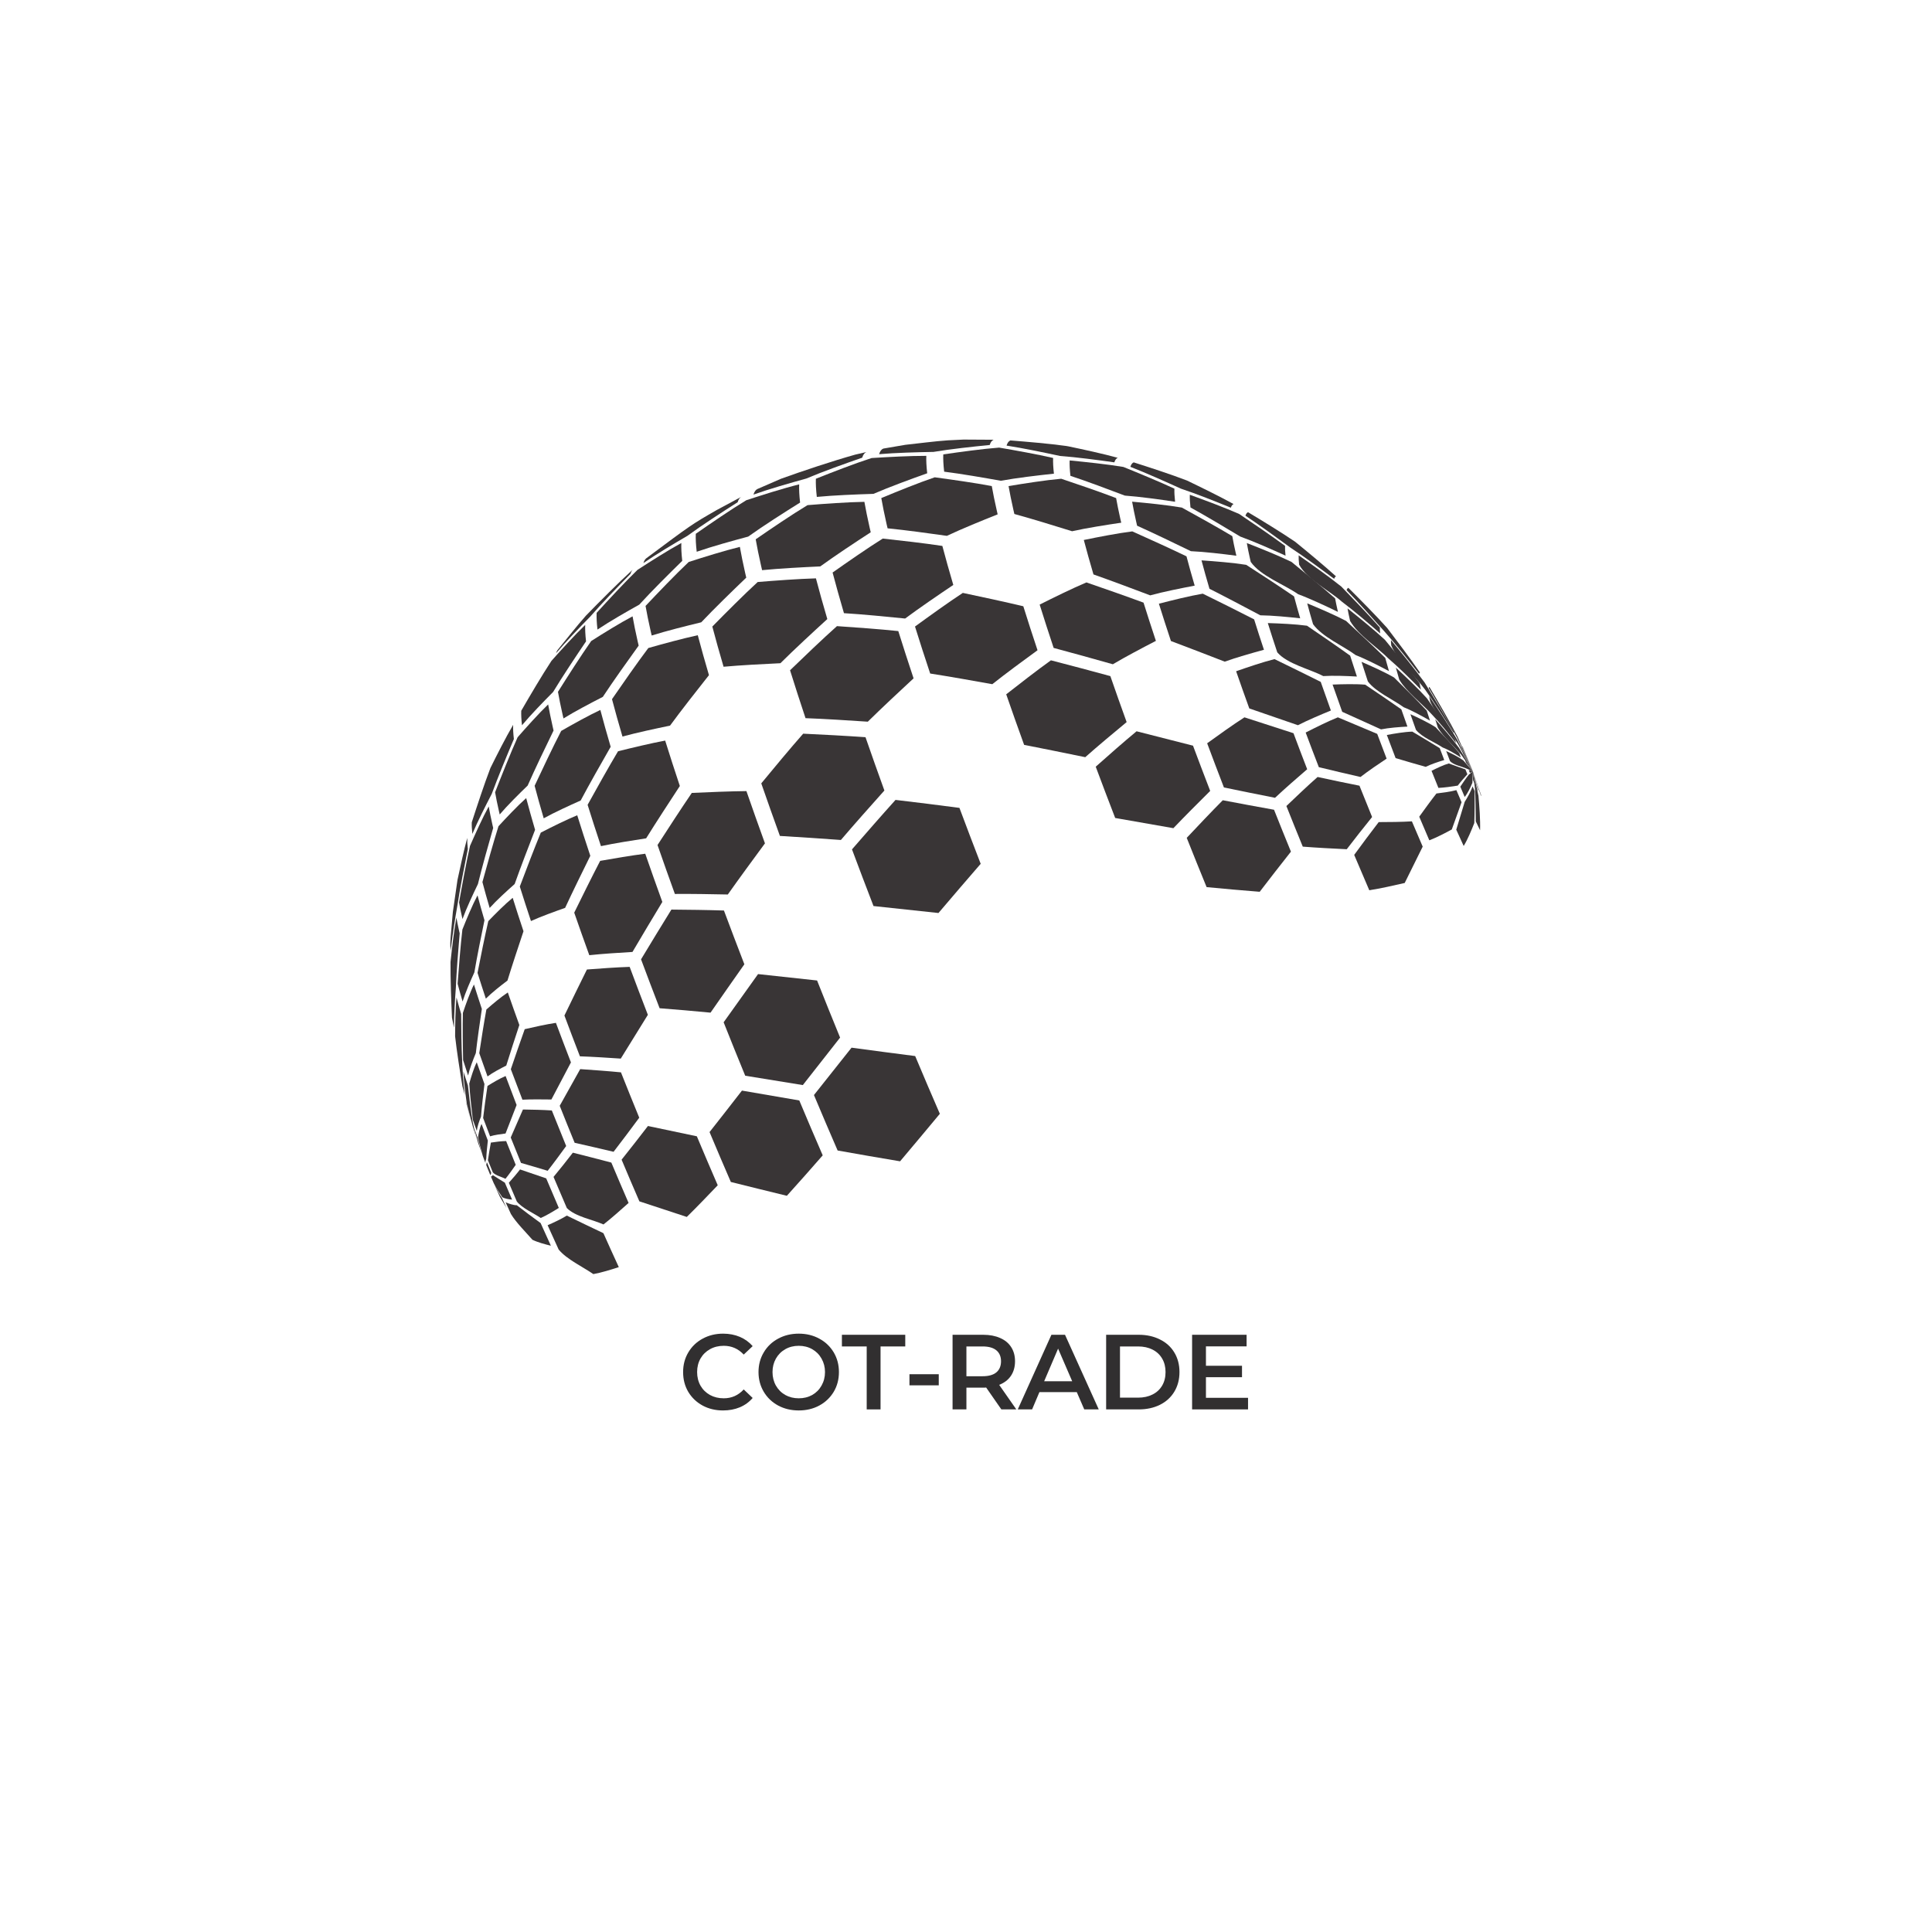 <svg xmlns="http://www.w3.org/2000/svg" xmlns:xlink="http://www.w3.org/1999/xlink" width="500" zoomAndPan="magnify" viewBox="0 0 375 375" height="500" preserveAspectRatio="xMidYMid meet" version="1.0"><defs><g/><clipPath id="dc834cf182"><path d="M 195 85.32 L 217 85.32 L 217 90 L 195 90 Z M 195 85.32 " clip-rule="nonzero"/></clipPath><clipPath id="992c0349ff"><path d="M 170 85.32 L 193 85.32 L 193 89 L 170 89 Z M 170 85.32 " clip-rule="nonzero"/></clipPath><clipPath id="fd2a72c96a"><path d="M 87.363 162 L 91 162 L 91 185 L 87.363 185 Z M 87.363 162 " clip-rule="nonzero"/></clipPath><clipPath id="ff4d7c37c9"><path d="M 87.363 178 L 90 178 L 90 200 L 87.363 200 Z M 87.363 178 " clip-rule="nonzero"/></clipPath><clipPath id="92e2e57e9d"><path d="M 106 235 L 121 235 L 121 247.32 L 106 247.32 Z M 106 235 " clip-rule="nonzero"/></clipPath><clipPath id="e2771d1815"><path d="M 285 149 L 287.613 149 L 287.613 162 L 285 162 Z M 285 149 " clip-rule="nonzero"/></clipPath><clipPath id="730f09c151"><path d="M 285 149 L 287.613 149 L 287.613 155 L 285 155 Z M 285 149 " clip-rule="nonzero"/></clipPath></defs><path fill="#393536" d="M 146.246 96 C 146.422 95.434 146.68 95.074 147.02 94.914 L 151.582 92.93 C 155.863 91.387 161.633 89.469 166.016 88.238 L 168.172 87.742 C 167.809 87.883 167.531 88.246 167.352 88.836 C 164.066 89.973 159.695 91.535 156.492 92.887 C 153.395 93.742 149.273 94.918 146.246 96 " fill-opacity="1" fill-rule="nonzero"/><path fill="#393536" d="M 124.887 109.289 C 125.016 108.867 125.195 108.566 125.422 108.379 L 125.5 108.32 C 134.121 101.891 134.285 101.766 139.133 98.988 L 143.918 96.418 C 143.59 96.582 143.344 96.938 143.176 97.484 C 140.207 99.371 136.27 101.922 133.434 104 C 130.828 105.52 127.367 107.578 124.887 109.289 " fill-opacity="1" fill-rule="nonzero"/><path fill="#393536" d="M 283.801 144.844 L 283.891 144.902 L 285.887 149.711 L 283.801 144.844 " fill-opacity="1" fill-rule="nonzero"/><path fill="#393536" d="M 277.309 133.543 C 277.34 133.438 277.391 133.371 277.457 133.348 C 279.152 136.211 281.391 140.051 282.914 143.008 L 285.887 149.711 L 282.797 143.168 C 281.199 140.254 279.043 136.379 277.309 133.543 " fill-opacity="1" fill-rule="nonzero"/><path fill="#393536" d="M 261.375 114.547 C 261.453 114.305 261.566 114.152 261.715 114.094 C 264.023 116.387 267.078 119.469 269.25 121.891 C 271.203 124.453 273.789 127.887 275.617 130.543 C 275.539 130.574 275.48 130.648 275.441 130.773 C 273.484 128.273 270.848 124.953 268.734 122.582 C 266.566 120.137 263.652 116.891 261.375 114.547 " fill-opacity="1" fill-rule="nonzero"/><path fill="#393536" d="M 241.742 100.098 C 241.855 99.734 242.023 99.508 242.25 99.422 C 245.031 101.09 248.73 103.344 251.41 105.172 C 253.82 107.137 257.02 109.785 259.324 111.875 C 259.164 111.938 259.039 112.098 258.961 112.355 C 256.477 110.496 253.141 108.035 250.539 106.34 C 247.93 104.426 244.438 101.891 241.742 100.098 " fill-opacity="1" fill-rule="nonzero"/><path fill="#393536" d="M 219.406 90.609 C 219.551 90.145 219.766 89.855 220.055 89.746 C 223.176 90.738 227.332 92.09 230.391 93.27 C 233.133 94.586 236.777 96.367 239.438 97.84 C 239.207 97.93 239.027 98.164 238.91 98.543 C 236.027 97.367 232.172 95.828 229.215 94.848 C 226.297 93.523 222.391 91.777 219.406 90.609 " fill-opacity="1" fill-rule="nonzero"/><g clip-path="url(#dc834cf182)"><path fill="#393536" d="M 195.371 86.488 C 195.535 85.949 195.789 85.617 196.121 85.488 C 199.359 85.746 203.68 86.105 206.891 86.555 L 207.336 86.629 C 210.234 87.234 214.102 88.07 216.957 88.859 C 216.66 88.973 216.441 89.266 216.293 89.742 C 213.145 89.297 208.938 88.734 205.762 88.504 C 202.66 87.836 198.508 86.973 195.371 86.488 " fill-opacity="1" fill-rule="nonzero"/></g><g clip-path="url(#992c0349ff)"><path fill="#393536" d="M 170.633 88.156 C 170.816 87.57 171.09 87.211 171.449 87.07 L 175.711 86.34 C 178.191 86.078 181.492 85.633 183.98 85.469 L 187.031 85.32 L 192.867 85.355 C 192.531 85.484 192.273 85.82 192.105 86.371 C 188.824 86.695 184.441 87.168 181.188 87.715 C 178.02 87.773 173.793 87.883 170.633 88.156 " fill-opacity="1" fill-rule="nonzero"/></g><path fill="#393536" d="M 107.926 126.793 C 108.008 126.539 108.105 126.328 108.223 126.168 C 109.871 124.16 112.008 121.43 113.738 119.488 C 116.418 116.734 120.031 113.098 122.875 110.516 C 122.664 110.699 122.496 110.992 122.375 111.391 C 119.965 113.84 116.781 117.133 114.527 119.723 C 112.492 121.793 109.801 124.582 107.926 126.793 " fill-opacity="1" fill-rule="nonzero"/><path fill="#393536" d="M 283.703 145.168 C 283.695 145.098 283.691 145.035 283.695 144.988 L 285.887 149.711 L 283.703 145.168 " fill-opacity="1" fill-rule="nonzero"/><path fill="#393536" d="M 270.039 125.277 C 269.992 124.863 269.977 124.52 269.988 124.242 C 272.004 126.672 274.672 129.941 276.531 132.496 C 278.266 135.32 280.555 139.102 282.156 142 C 282.152 142.082 282.156 142.184 282.168 142.301 C 280.559 139.727 278.387 136.305 276.602 133.848 C 274.672 131.246 271.289 128.262 270.039 125.277 " fill-opacity="1" fill-rule="nonzero"/><path fill="#393536" d="M 252.16 109.598 C 252.078 108.875 252.051 108.273 252.07 107.793 C 254.594 109.551 257.945 111.926 260.348 113.852 C 262.629 116.199 265.652 119.355 267.828 121.805 C 267.816 122.109 267.836 122.488 267.887 122.945 C 265.719 121.051 262.805 118.543 260.5 116.82 C 258.027 114.617 253.742 112.504 252.16 109.598 " fill-opacity="1" fill-rule="nonzero"/><path fill="#393536" d="M 231.07 98.496 C 230.957 97.512 230.918 96.691 230.945 96.035 C 233.84 97.082 237.695 98.516 240.516 99.758 C 243.219 101.574 246.812 104.016 249.43 105.949 C 249.406 106.461 249.438 107.09 249.523 107.852 C 246.922 106.668 243.43 105.121 240.742 104.148 C 237.867 102.414 234.016 100.117 231.07 98.496 " fill-opacity="1" fill-rule="nonzero"/><path fill="#393536" d="M 207.77 92.359 C 207.633 91.164 207.586 90.168 207.617 89.371 C 210.754 89.676 214.934 90.113 218.043 90.633 C 221.039 91.844 225.023 93.488 227.953 94.848 C 227.926 95.527 227.969 96.375 228.082 97.391 C 225.168 96.953 221.27 96.406 218.332 96.195 C 215.18 94.996 210.969 93.418 207.77 92.359 " fill-opacity="1" fill-rule="nonzero"/><path fill="#393536" d="M 183.262 91.551 C 183.109 90.211 183.051 89.098 183.09 88.199 C 186.332 87.727 190.66 87.129 193.93 86.879 C 197.086 87.418 201.289 88.172 204.41 88.891 C 204.375 89.707 204.426 90.719 204.566 91.938 C 201.465 92.27 197.328 92.754 194.262 93.316 C 190.969 92.727 186.578 91.965 183.262 91.551 " fill-opacity="1" fill-rule="nonzero"/><path fill="#393536" d="M 158.543 96.449 C 158.383 95.039 158.324 93.867 158.359 92.926 C 161.574 91.645 165.879 89.969 169.176 88.906 C 172.355 88.707 176.605 88.473 179.797 88.48 C 179.758 89.383 179.816 90.512 179.969 91.863 C 176.809 92.988 172.609 94.527 169.535 95.859 C 166.23 95.961 161.828 96.133 158.543 96.449 " fill-opacity="1" fill-rule="nonzero"/><path fill="#393536" d="M 135.23 107.094 C 135.07 105.699 135.012 104.539 135.055 103.605 C 137.949 101.586 141.84 98.918 144.863 97.09 C 147.914 96.09 152 94.789 155.121 94.016 C 155.078 94.961 155.137 96.137 155.297 97.547 C 152.234 99.461 148.164 102.047 145.227 104.152 C 142.207 104.961 138.184 106.07 135.23 107.094 " fill-opacity="1" fill-rule="nonzero"/><path fill="#393536" d="M 115.969 122.199 C 115.82 120.902 115.77 119.824 115.805 118.957 C 118.129 116.406 121.258 113.02 123.734 110.613 C 126.246 108.98 129.617 106.832 132.246 105.398 C 132.211 106.324 132.266 107.477 132.422 108.863 C 129.871 111.363 126.488 114.719 124.082 117.359 C 121.605 118.742 118.324 120.621 115.969 122.199 " fill-opacity="1" fill-rule="nonzero"/><path fill="#393536" d="M 101.316 140.773 C 101.188 139.645 101.145 138.707 101.176 137.953 C 102.875 135.016 105.172 131.109 107.039 128.27 C 108.945 126.125 111.52 123.285 113.59 121.293 C 113.555 122.145 113.605 123.211 113.75 124.488 C 111.777 127.402 109.172 131.309 107.352 134.32 C 105.484 136.199 103.016 138.738 101.316 140.773 " fill-opacity="1" fill-rule="nonzero"/><path fill="#393536" d="M 91.684 161.859 C 91.582 160.961 91.547 160.215 91.57 159.617 C 92.598 156.434 93.992 152.195 95.188 149.074 C 96.449 146.527 98.16 143.145 99.602 140.695 C 99.57 141.43 99.617 142.348 99.742 143.445 C 98.398 146.621 96.637 150.867 95.445 154.102 C 94.25 156.395 92.688 159.477 91.684 161.859 " fill-opacity="1" fill-rule="nonzero"/><g clip-path="url(#fd2a72c96a)"><path fill="#393536" d="M 87.48 184.516 C 87.414 183.898 87.387 183.387 87.402 182.977 L 87.469 181.898 L 87.902 176.996 L 88.797 170.797 C 89.332 168.344 90.023 165.059 90.695 162.641 C 90.672 163.215 90.711 163.934 90.805 164.797 C 90.145 168.078 89.285 172.461 88.777 175.77 C 88.32 178.383 87.746 181.875 87.48 184.516 " fill-opacity="1" fill-rule="nonzero"/></g><path fill="#393536" d="M 277.605 136.148 C 277.594 136.094 277.582 136.039 277.566 135.988 C 277.492 135.656 277.434 135.355 277.383 135.086 C 279.074 137.578 281.301 140.93 282.816 143.531 L 285.887 149.711 L 282.992 144.383 C 281.418 141.887 278.805 138.848 277.605 136.148 " fill-opacity="1" fill-rule="nonzero"/><path fill="#393536" d="M 262.059 120.535 C 262.031 120.41 262.004 120.285 261.973 120.16 C 261.801 119.398 261.66 118.707 261.555 118.09 C 263.781 119.859 266.727 122.254 268.812 124.188 C 270.867 126.68 273.586 130.02 275.535 132.598 C 275.59 132.914 275.66 133.266 275.75 133.656 C 275.762 133.723 275.777 133.785 275.793 133.852 C 273.984 132.008 271.547 129.57 269.582 127.895 C 267.352 125.66 263.637 123.266 262.059 120.535 " fill-opacity="1" fill-rule="nonzero"/><path fill="#393536" d="M 242.766 109.062 C 242.723 108.875 242.68 108.688 242.637 108.5 C 242.379 107.359 242.168 106.328 242.008 105.406 C 244.637 106.426 248.133 107.832 250.672 109.062 C 253.242 111.152 256.66 113.961 259.148 116.152 C 259.266 116.812 259.418 117.551 259.602 118.367 C 259.633 118.496 259.66 118.633 259.691 118.766 C 257.414 117.664 254.352 116.223 251.973 115.336 C 249.23 113.426 244.684 111.801 242.766 109.062 " fill-opacity="1" fill-rule="nonzero"/><path fill="#393536" d="M 220.711 102.039 C 220.656 101.797 220.602 101.559 220.547 101.324 C 220.219 99.867 219.949 98.551 219.742 97.375 C 222.645 97.637 226.52 98.023 229.395 98.52 C 232.355 100.141 236.289 102.328 239.188 104.062 C 239.355 105.023 239.574 106.098 239.844 107.285 C 239.887 107.477 239.93 107.672 239.977 107.867 C 237.34 107.523 233.812 107.098 231.152 106.984 C 228.035 105.465 223.871 103.461 220.711 102.039 " fill-opacity="1" fill-rule="nonzero"/><path fill="#393536" d="M 196.887 99.766 C 196.82 99.484 196.758 99.211 196.695 98.934 C 196.312 97.242 196.004 95.715 195.762 94.348 C 198.816 93.84 202.895 93.199 205.977 92.922 C 209.191 94 213.473 95.461 216.637 96.676 C 216.852 97.883 217.125 99.23 217.461 100.723 C 217.516 100.965 217.574 101.211 217.633 101.457 C 214.758 101.879 210.93 102.477 208.094 103.113 C 204.746 102.07 200.273 100.691 196.887 99.766 " fill-opacity="1" fill-rule="nonzero"/><path fill="#393536" d="M 172.281 102.547 C 172.207 102.246 172.141 101.945 172.07 101.648 C 171.656 99.812 171.32 98.156 171.059 96.676 C 174.141 95.395 178.266 93.715 181.43 92.645 C 184.758 93.094 189.199 93.723 192.504 94.344 C 192.746 95.73 193.062 97.277 193.453 98.996 C 193.516 99.273 193.578 99.555 193.645 99.836 C 190.66 101.023 186.691 102.637 183.789 104.008 C 180.344 103.52 175.742 102.887 172.281 102.547 " fill-opacity="1" fill-rule="nonzero"/><path fill="#393536" d="M 147.922 110.668 C 147.852 110.359 147.781 110.051 147.711 109.746 C 147.289 107.879 146.945 106.191 146.68 104.68 C 149.656 102.625 153.645 99.914 156.742 98.047 C 160.047 97.781 164.465 97.461 167.777 97.406 C 168.039 98.895 168.379 100.562 168.797 102.406 C 168.863 102.707 168.934 103.008 169.008 103.316 C 166.031 105.246 162.082 107.855 159.215 109.941 C 155.824 110.098 151.301 110.332 147.922 110.668 " fill-opacity="1" fill-rule="nonzero"/><path fill="#393536" d="M 126.492 123.352 C 126.422 123.055 126.355 122.762 126.289 122.473 C 125.883 120.68 125.555 119.059 125.301 117.613 C 127.762 115.004 131.07 111.543 133.68 109.078 C 136.633 108.125 140.59 106.891 143.605 106.148 C 143.871 107.656 144.215 109.34 144.637 111.207 C 144.703 111.508 144.773 111.812 144.848 112.121 C 142.18 114.676 138.645 118.105 136.109 120.789 C 133.207 121.492 129.34 122.457 126.492 123.352 " fill-opacity="1" fill-rule="nonzero"/><path fill="#393536" d="M 109.371 139.449 C 109.309 139.184 109.25 138.918 109.191 138.656 C 108.824 137.047 108.531 135.59 108.301 134.285 C 110.184 131.293 112.723 127.316 114.754 124.422 C 117.121 122.914 120.305 120.938 122.781 119.629 C 123.035 121.062 123.359 122.664 123.762 124.438 C 123.824 124.727 123.895 125.016 123.965 125.309 C 121.832 128.266 119.012 132.219 117.008 135.262 C 114.684 136.453 111.59 138.07 109.371 139.449 " fill-opacity="1" fill-rule="nonzero"/><path fill="#393536" d="M 96.992 158.09 C 96.938 157.867 96.887 157.645 96.84 157.426 C 96.535 156.082 96.285 154.867 96.098 153.777 C 97.355 150.555 99.059 146.266 100.469 143.105 C 102.188 141.141 104.512 138.539 106.395 136.73 C 106.621 138.008 106.91 139.438 107.27 141.02 C 107.328 141.277 107.387 141.535 107.445 141.797 C 105.895 144.98 103.844 149.238 102.418 152.48 C 100.73 154.105 98.508 156.305 96.992 158.09 " fill-opacity="1" fill-rule="nonzero"/><path fill="#393536" d="M 89.77 178.387 C 89.73 178.219 89.691 178.055 89.656 177.891 C 89.43 176.887 89.242 175.977 89.102 175.164 C 89.684 171.863 90.488 167.461 91.227 164.191 C 92.25 161.859 93.641 158.762 94.859 156.527 C 95.043 157.582 95.285 158.762 95.578 160.066 C 95.625 160.277 95.676 160.488 95.727 160.707 C 94.793 163.957 93.57 168.301 92.766 171.59 C 91.797 173.594 90.531 176.293 89.77 178.387 " fill-opacity="1" fill-rule="nonzero"/><g clip-path="url(#ff4d7c37c9)"><path fill="#393536" d="M 88.129 199.461 C 88.105 199.363 88.082 199.262 88.059 199.164 C 87.922 198.559 87.812 198.012 87.727 197.523 C 87.582 194.293 87.422 189.977 87.445 186.738 C 87.719 184.137 88.113 180.668 88.586 178.098 C 88.723 178.867 88.895 179.73 89.113 180.688 C 89.148 180.84 89.184 180.996 89.223 181.156 C 88.949 184.328 88.609 188.559 88.48 191.738 C 88.305 194.051 88.105 197.141 88.129 199.461 " fill-opacity="1" fill-rule="nonzero"/></g><path fill="#393536" d="M 283.977 146.332 C 283.934 146.191 283.895 146.055 283.863 145.926 L 285.887 149.711 L 283.977 146.332 " fill-opacity="1" fill-rule="nonzero"/><path fill="#393536" d="M 271.59 131.906 C 271.348 131.09 271.129 130.316 270.938 129.59 C 272.801 131.312 275.254 133.648 276.953 135.527 C 278.633 137.906 280.863 141.094 282.43 143.547 C 282.484 143.758 282.547 143.98 282.617 144.215 C 281.23 142.465 279.355 140.141 277.797 138.539 C 275.961 136.523 272.969 134.254 271.59 131.906 " fill-opacity="1" fill-rule="nonzero"/><path fill="#393536" d="M 254.863 121.152 C 254.441 119.73 254.066 118.383 253.73 117.113 C 256.027 118.062 259.078 119.363 261.273 120.523 C 263.582 122.652 266.648 125.5 268.879 127.707 C 269.094 128.508 269.332 129.363 269.598 130.262 C 267.695 129.254 265.133 127.934 263.125 127.148 C 260.664 125.328 256.648 123.641 254.863 121.152 " fill-opacity="1" fill-rule="nonzero"/><path fill="#393536" d="M 234.758 114.281 C 234.184 112.34 233.668 110.496 233.211 108.766 C 235.82 108.945 239.305 109.219 241.887 109.633 C 244.691 111.441 248.426 113.871 251.176 115.762 C 251.527 117.098 251.926 118.516 252.367 120.012 C 250.051 119.758 246.957 119.453 244.629 119.43 C 241.68 117.863 237.742 115.785 234.758 114.281 " fill-opacity="1" fill-rule="nonzero"/><path fill="#393536" d="M 212.242 111.496 C 211.547 109.145 210.922 106.906 210.367 104.809 C 213.176 104.234 216.934 103.5 219.777 103.141 C 222.949 104.562 227.168 106.469 230.297 107.984 C 230.766 109.77 231.297 111.668 231.887 113.672 C 229.281 114.164 225.812 114.859 223.254 115.559 C 219.961 114.312 215.562 112.664 212.242 111.496 " fill-opacity="1" fill-rule="nonzero"/><path fill="#393536" d="M 163.812 119.016 C 162.996 116.238 162.258 113.602 161.605 111.129 C 164.488 109.098 168.355 106.41 171.344 104.535 C 174.82 104.914 179.453 105.441 182.91 105.965 C 183.539 108.34 184.246 110.871 185.035 113.539 C 182.195 115.445 178.426 118.016 175.688 120.055 C 172.129 119.695 167.383 119.234 163.812 119.016 " fill-opacity="1" fill-rule="nonzero"/><path fill="#393536" d="M 140.445 129.414 C 139.637 126.664 138.906 124.059 138.262 121.613 C 140.855 118.973 144.34 115.473 147.066 112.969 C 150.453 112.691 154.973 112.355 158.371 112.258 C 159.023 114.738 159.762 117.379 160.582 120.16 C 157.812 122.688 154.137 126.082 151.477 128.73 C 148.164 128.887 143.746 129.113 140.445 129.414 " fill-opacity="1" fill-rule="nonzero"/><path fill="#393536" d="M 120.82 142.961 C 120.066 140.406 119.387 137.98 118.789 135.707 C 120.859 132.699 123.645 128.699 125.84 125.781 C 128.699 124.973 132.527 123.926 135.438 123.297 C 136.078 125.727 136.805 128.316 137.609 131.047 C 135.305 133.957 132.246 137.852 130.051 140.844 C 127.27 141.418 123.562 142.215 120.82 142.961 " fill-opacity="1" fill-rule="nonzero"/><path fill="#393536" d="M 105.535 158.832 C 104.883 156.609 104.289 154.5 103.77 152.52 C 105.273 149.305 107.301 145.027 108.926 141.871 C 111.172 140.586 114.188 138.898 116.527 137.801 C 117.121 140.043 117.789 142.434 118.531 144.953 C 116.75 148.059 114.387 152.215 112.707 155.379 C 110.523 156.348 107.625 157.676 105.535 158.832 " fill-opacity="1" fill-rule="nonzero"/><path fill="#393536" d="M 95.043 176.234 C 94.523 174.465 94.051 172.789 93.637 171.211 C 94.527 167.949 95.738 163.602 96.754 160.371 C 98.309 158.68 100.418 156.441 102.133 154.91 C 102.645 156.84 103.219 158.898 103.859 161.066 C 102.637 164.211 101.02 168.41 99.895 171.59 C 98.387 172.926 96.391 174.734 95.043 176.234 " fill-opacity="1" fill-rule="nonzero"/><path fill="#393536" d="M 89.789 194.395 C 89.43 193.18 89.109 192.027 88.824 190.945 C 89.055 187.785 89.383 183.566 89.75 180.422 C 90.555 178.398 91.668 175.711 92.684 173.789 C 93.082 175.305 93.535 176.918 94.035 178.617 C 93.41 181.645 92.59 185.684 92.074 188.734 C 91.312 190.398 90.336 192.648 89.789 194.395 " fill-opacity="1" fill-rule="nonzero"/><path fill="#393536" d="M 90.223 212.535 C 90.051 211.949 89.898 211.398 89.762 210.879 C 89.277 207.969 88.66 204.078 88.336 201.145 C 88.348 198.879 88.391 195.852 88.605 193.598 C 88.875 194.609 89.176 195.688 89.512 196.82 C 89.523 199.59 89.559 203.285 89.711 206.055 C 89.793 208.004 89.945 210.605 90.223 212.535 " fill-opacity="1" fill-rule="nonzero"/><path fill="#393536" d="M 90.996 215.992 L 90.551 214.336 L 90.34 213.492 C 90.457 213.934 90.586 214.402 90.734 214.898 L 91.547 217.902 C 91.379 217.328 91.152 216.566 90.996 215.992 " fill-opacity="1" fill-rule="nonzero"/><path fill="#393536" d="M 279.102 141.258 C 278.914 140.684 278.734 140.133 278.57 139.605 C 280.027 141.23 281.941 143.438 283.223 145.207 L 285.887 149.711 L 283.648 146.527 C 282.316 144.922 280.164 143.055 279.102 141.258 " fill-opacity="1" fill-rule="nonzero"/><path fill="#393536" d="M 265.5 132.262 C 265.062 130.949 264.656 129.684 264.273 128.465 C 266.203 129.301 268.77 130.453 270.59 131.504 C 272.516 133.406 275.078 135.953 276.93 137.926 C 277.125 138.551 277.336 139.199 277.559 139.875 C 276.07 139.02 274.055 137.906 272.457 137.277 C 270.383 135.754 267.039 134.324 265.5 132.262 " fill-opacity="1" fill-rule="nonzero"/><path fill="#393536" d="M 247.918 126.621 C 247.262 124.656 246.648 122.758 246.082 120.938 C 248.367 121.008 251.418 121.141 253.684 121.449 C 256.211 123.168 259.578 125.473 262.062 127.258 C 262.469 128.555 262.906 129.914 263.375 131.316 C 261.418 131.207 258.797 131.102 256.844 131.227 C 254.172 129.832 249.887 128.898 247.918 126.621 " fill-opacity="1" fill-rule="nonzero"/><path fill="#393536" d="M 227.277 124.422 C 226.445 121.918 225.664 119.5 224.938 117.18 C 227.477 116.523 230.875 115.676 233.457 115.23 C 236.457 116.707 240.453 118.684 243.426 120.219 C 244.016 122.109 244.652 124.086 245.332 126.125 C 243.027 126.746 239.961 127.617 237.719 128.426 C 234.594 127.211 230.422 125.598 227.277 124.422 " fill-opacity="1" fill-rule="nonzero"/><path fill="#393536" d="M 204.512 125.762 C 203.547 122.855 202.637 120.047 201.797 117.352 C 204.488 116 208.098 114.223 210.871 113.047 C 214.207 114.195 218.652 115.746 221.961 116.973 C 222.703 119.352 223.508 121.828 224.359 124.395 C 221.824 125.703 218.457 127.477 216 128.934 C 212.562 127.961 207.969 126.676 204.512 125.762 " fill-opacity="1" fill-rule="nonzero"/><path fill="#393536" d="M 180.547 130.73 C 179.496 127.578 178.512 124.531 177.602 121.609 C 180.352 119.605 184.039 116.949 186.883 115.082 C 190.414 115.828 195.117 116.836 198.625 117.676 C 199.48 120.41 200.398 123.262 201.383 126.211 C 198.719 128.148 195.184 130.75 192.605 132.801 C 188.992 132.148 184.172 131.297 180.547 130.73 " fill-opacity="1" fill-rule="nonzero"/><path fill="#393536" d="M 156.352 139.395 C 155.281 136.18 154.277 133.074 153.348 130.098 C 156.043 127.492 159.652 124.031 162.453 121.531 C 166.027 121.773 170.793 122.117 174.359 122.492 C 175.277 125.43 176.27 128.496 177.324 131.668 C 174.629 134.16 171.055 137.5 168.441 140.078 C 164.816 139.836 159.98 139.527 156.352 139.395 " fill-opacity="1" fill-rule="nonzero"/><path fill="#393536" d="M 116.645 164.234 C 115.719 161.461 114.855 158.781 114.055 156.215 C 115.789 153.078 118.125 148.902 119.961 145.82 C 122.691 145.141 126.344 144.262 129.109 143.746 C 129.992 146.57 130.941 149.516 131.957 152.562 C 129.969 155.594 127.328 159.641 125.414 162.719 C 122.773 163.121 119.254 163.68 116.645 164.234 " fill-opacity="1" fill-rule="nonzero"/><path fill="#393536" d="M 103.059 178.773 C 102.289 176.461 101.566 174.223 100.895 172.078 C 102.082 168.926 103.684 164.727 104.969 161.609 C 107.059 160.535 109.863 159.137 112.039 158.242 C 112.824 160.762 113.672 163.391 114.578 166.109 C 113.086 169.129 111.105 173.164 109.688 176.219 C 107.676 176.926 105 177.891 103.059 178.773 " fill-opacity="1" fill-rule="nonzero"/><path fill="#393536" d="M 94.301 193.836 C 93.727 192.105 93.188 190.438 92.688 188.836 C 93.277 185.816 94.086 181.793 94.777 178.793 C 96.141 177.379 97.992 175.516 99.512 174.266 C 100.16 176.344 100.859 178.512 101.609 180.754 C 100.652 183.617 99.383 187.438 98.5 190.324 C 97.191 191.316 95.457 192.672 94.301 193.836 " fill-opacity="1" fill-rule="nonzero"/><path fill="#393536" d="M 90.855 208.758 C 90.512 207.719 90.184 206.711 89.887 205.75 C 89.824 203.008 89.773 199.352 89.844 196.609 C 90.414 194.926 91.203 192.68 91.992 191.086 C 92.469 192.609 92.98 194.195 93.527 195.836 C 93.148 198.402 92.645 201.824 92.359 204.402 C 91.828 205.68 91.16 207.41 90.855 208.758 " fill-opacity="1" fill-rule="nonzero"/><path fill="#393536" d="M 92.605 221.25 C 92.398 220.625 92.129 219.789 91.926 219.16 L 91.766 218.633 L 90.617 214.285 C 90.348 212.398 90.008 209.875 89.945 207.969 C 90.219 208.84 90.512 209.75 90.824 210.691 C 91.059 212.84 91.383 215.703 91.762 217.828 C 92.008 218.855 92.273 220.246 92.605 221.25 " fill-opacity="1" fill-rule="nonzero"/><path fill="#393536" d="M 284.547 148.051 C 284.48 147.867 284.418 147.691 284.359 147.516 L 285.887 149.711 L 284.547 148.051 " fill-opacity="1" fill-rule="nonzero"/><path fill="#393536" d="M 274.836 141.66 C 274.461 140.629 274.105 139.617 273.762 138.629 C 275.262 139.305 277.258 140.254 278.641 141.152 C 280.047 142.633 281.914 144.609 283.246 146.16 C 283.344 146.445 283.449 146.734 283.555 147.035 C 282.547 146.375 281.164 145.516 280.035 145.094 C 278.484 144.051 276.004 143.121 274.836 141.66 " fill-opacity="1" fill-rule="nonzero"/><path fill="#393536" d="M 260.523 138.16 C 259.871 136.359 259.246 134.594 258.652 132.875 C 260.551 132.801 263.09 132.734 264.984 132.895 C 267.098 134.316 269.914 136.219 271.996 137.684 C 272.371 138.773 272.77 139.891 273.18 141.031 C 271.637 141.109 269.574 141.266 268.059 141.57 C 265.801 140.543 262.789 139.176 260.523 138.16 " fill-opacity="1" fill-rule="nonzero"/><path fill="#393536" d="M 242.488 137.508 C 241.598 135.047 240.742 132.637 239.93 130.289 C 242.145 129.516 245.105 128.508 247.379 127.934 C 250.074 129.246 253.672 131 256.352 132.352 C 256.98 134.156 257.637 136.016 258.324 137.91 C 256.379 138.707 253.797 139.801 251.926 140.762 C 249.098 139.781 245.324 138.48 242.488 137.508 " fill-opacity="1" fill-rule="nonzero"/><path fill="#393536" d="M 198.781 144.578 C 197.57 141.234 196.41 137.957 195.305 134.766 C 197.879 132.75 201.324 130.07 203.984 128.168 C 207.449 129.07 212.066 130.281 215.52 131.234 C 216.523 134.133 217.578 137.113 218.68 140.156 C 216.246 142.168 213.008 144.871 210.648 146.969 C 207.09 146.242 202.348 145.273 198.781 144.578 " fill-opacity="1" fill-rule="nonzero"/><path fill="#393536" d="M 151.379 162.254 C 150.121 158.777 148.91 155.367 147.762 152.051 C 150.168 149.129 153.398 145.246 155.898 142.406 C 159.527 142.578 164.371 142.824 167.996 143.098 C 169.16 146.457 170.383 149.91 171.66 153.438 C 169.102 156.297 165.703 160.121 163.215 163.039 C 159.664 162.785 154.934 162.453 151.379 162.254 " fill-opacity="1" fill-rule="nonzero"/><path fill="#393536" d="M 130.992 173.516 C 129.82 170.277 128.695 167.105 127.625 164.02 C 129.594 160.969 132.234 156.906 134.277 153.906 C 137.457 153.758 141.695 153.586 144.879 153.551 C 146.023 156.848 147.223 160.238 148.477 163.695 C 146.293 166.656 143.391 170.617 141.266 173.621 C 138.184 173.559 134.074 173.484 130.992 173.516 " fill-opacity="1" fill-rule="nonzero"/><path fill="#393536" d="M 114.383 185.402 C 113.363 182.586 112.387 179.828 111.457 177.145 C 112.941 174.117 114.938 170.086 116.492 167.094 C 119.109 166.629 122.602 166.035 125.242 165.707 C 126.297 168.75 127.402 171.875 128.559 175.066 C 126.805 177.973 124.473 181.844 122.762 184.773 C 120.246 184.922 116.887 185.133 114.383 185.402 " fill-opacity="1" fill-rule="nonzero"/><path fill="#393536" d="M 94.629 208.934 C 94.074 207.395 93.535 205.883 93.027 204.418 C 93.41 201.867 93.938 198.477 94.406 195.945 C 95.605 194.891 97.234 193.512 98.566 192.637 C 99.277 194.691 100.027 196.801 100.805 198.953 C 100.027 201.312 98.996 204.457 98.266 206.828 C 97.141 207.398 95.641 208.18 94.629 208.934 " fill-opacity="1" fill-rule="nonzero"/><path fill="#393536" d="M 92.547 219.512 C 92.277 218.773 92.023 218.047 91.777 217.344 C 91.523 215.238 91.211 212.426 91.086 210.312 C 91.441 209.047 91.953 207.359 92.535 206.184 C 93.012 207.559 93.512 208.969 94.031 210.406 C 93.805 212.301 93.508 214.832 93.363 216.738 C 93.035 217.543 92.641 218.648 92.547 219.512 " fill-opacity="1" fill-rule="nonzero"/><path fill="#393536" d="M 93.348 223.391 C 93.172 222.895 92.941 222.23 92.77 221.734 L 92.051 218.973 C 92.258 219.57 92.477 220.188 92.703 220.812 C 92.961 221.777 93.238 223.082 93.578 224.02 L 93.348 223.391 " fill-opacity="1" fill-rule="nonzero"/><path fill="#393536" d="M 281.449 147.738 C 281.195 147.082 280.945 146.43 280.707 145.785 C 281.746 146.25 283.125 146.922 284.035 147.609 L 285.887 149.711 L 284.629 149.172 C 283.672 148.746 282.168 148.5 281.449 147.738 " fill-opacity="1" fill-rule="nonzero"/><path fill="#393536" d="M 270.887 147.148 C 270.301 145.633 269.734 144.133 269.184 142.66 C 270.656 142.387 272.633 142.047 274.133 142.008 C 275.73 142.961 277.867 144.234 279.453 145.215 C 279.734 145.973 280.027 146.742 280.328 147.52 C 279.227 147.848 277.762 148.336 276.727 148.844 C 274.973 148.348 272.633 147.68 270.887 147.148 " fill-opacity="1" fill-rule="nonzero"/><path fill="#393536" d="M 255.984 148.906 C 255.105 146.641 254.254 144.395 253.43 142.184 C 255.277 141.246 257.754 140.008 259.68 139.234 C 261.969 140.199 265.023 141.48 267.316 142.445 C 267.906 144.023 268.516 145.629 269.141 147.25 C 267.59 148.273 265.539 149.672 264.074 150.812 C 261.645 150.258 258.406 149.504 255.984 148.906 " fill-opacity="1" fill-rule="nonzero"/><path fill="#393536" d="M 237.562 152.844 C 236.445 149.949 235.359 147.09 234.309 144.27 C 236.449 142.719 239.32 140.664 241.547 139.234 C 244.402 140.156 248.211 141.391 251.066 142.316 C 251.926 144.617 252.809 146.953 253.723 149.309 C 251.824 150.941 249.305 153.137 247.48 154.855 C 244.504 154.262 240.535 153.465 237.562 152.844 " fill-opacity="1" fill-rule="nonzero"/><path fill="#393536" d="M 216.457 158.77 C 215.16 155.41 213.898 152.086 212.68 148.816 C 215.031 146.723 218.18 143.945 220.609 141.941 C 223.898 142.777 228.281 143.891 231.562 144.734 C 232.641 147.621 233.754 150.555 234.898 153.516 C 232.73 155.664 229.855 158.543 227.754 160.75 C 224.363 160.16 219.844 159.371 216.457 158.77 " fill-opacity="1" fill-rule="nonzero"/><path fill="#393536" d="M 169.547 175.863 C 168.117 172.156 166.719 168.48 165.371 164.863 C 167.887 161.965 171.25 158.109 173.82 155.262 C 177.543 155.703 182.512 156.305 186.227 156.809 C 187.559 160.375 188.934 164.004 190.352 167.664 C 187.883 170.52 184.598 174.332 182.156 177.215 C 178.375 176.801 173.332 176.254 169.547 175.863 " fill-opacity="1" fill-rule="nonzero"/><path fill="#393536" d="M 128.031 195.699 C 126.793 192.496 125.59 189.328 124.426 186.207 C 126.18 183.305 128.523 179.434 130.316 176.551 C 133.379 176.574 137.457 176.625 140.516 176.73 C 141.797 180.164 143.121 183.648 144.48 187.168 C 142.504 189.98 139.871 193.73 137.914 196.555 C 134.949 196.277 130.996 195.914 128.031 195.699 " fill-opacity="1" fill-rule="nonzero"/><path fill="#393536" d="M 112.562 205.031 C 111.531 202.363 110.523 199.715 109.555 197.113 C 110.855 194.426 112.594 190.848 113.922 188.18 C 116.406 187.984 119.723 187.75 122.215 187.668 C 123.355 190.727 124.535 193.836 125.75 196.977 C 124.172 199.523 122.066 202.922 120.492 205.473 C 118.113 205.312 114.941 205.109 112.562 205.031 " fill-opacity="1" fill-rule="nonzero"/><path fill="#393536" d="M 101.402 213.449 C 100.629 211.457 99.879 209.48 99.152 207.535 C 99.945 205.199 101.012 202.086 101.848 199.762 C 103.652 199.34 106.07 198.809 107.902 198.535 C 108.844 201.059 109.82 203.621 110.82 206.211 C 109.684 208.371 108.168 211.25 107.027 213.41 C 105.34 213.387 103.09 213.363 101.402 213.449 " fill-opacity="1" fill-rule="nonzero"/><path fill="#393536" d="M 95.125 220.559 C 94.664 219.359 94.211 218.172 93.777 217 C 94.004 215.133 94.324 212.641 94.621 210.785 C 95.641 210.141 97.027 209.32 98.137 208.855 C 98.828 210.703 99.543 212.582 100.273 214.48 C 99.625 216.137 98.766 218.348 98.125 220.012 C 97.219 220.129 96 220.285 95.125 220.559 " fill-opacity="1" fill-rule="nonzero"/><path fill="#393536" d="M 94.234 225.766 L 93.953 225.027 L 93.711 224.379 C 93.41 223.293 92.988 221.84 92.789 220.727 C 92.91 219.941 93.105 218.867 93.469 218.16 C 93.863 219.219 94.273 220.297 94.691 221.383 C 94.574 222.441 94.418 223.859 94.379 224.922 C 94.293 225.164 94.168 225.516 94.234 225.766 " fill-opacity="1" fill-rule="nonzero"/><path fill="#393536" d="M 285.316 150.031 C 285.234 149.836 285.156 149.641 285.078 149.449 L 285.887 149.711 L 285.316 150.031 " fill-opacity="1" fill-rule="nonzero"/><path fill="#393536" d="M 279.195 152.93 C 278.742 151.82 278.297 150.715 277.859 149.617 C 278.836 149.129 280.156 148.48 281.211 148.184 C 282.172 148.535 283.457 149.008 284.43 149.332 C 284.555 149.648 284.684 149.969 284.816 150.289 C 284.227 150.926 283.469 151.797 282.949 152.488 C 281.828 152.672 280.328 152.879 279.195 152.93 " fill-opacity="1" fill-rule="nonzero"/><path fill="#393536" d="M 252.867 164.332 C 251.789 161.699 250.727 159.066 249.688 156.449 C 251.48 154.73 253.879 152.449 255.746 150.812 C 258.18 151.336 261.426 152.031 263.871 152.504 C 264.672 154.523 265.492 156.555 266.324 158.582 C 264.828 160.441 262.844 162.934 261.402 164.836 C 258.84 164.715 255.426 164.535 252.867 164.332 " fill-opacity="1" fill-rule="nonzero"/><path fill="#393536" d="M 234.203 172.188 C 232.891 168.992 231.605 165.801 230.344 162.625 C 232.422 160.418 235.199 157.477 237.34 155.328 C 240.324 155.895 244.301 156.641 247.289 157.172 C 248.359 159.875 249.457 162.59 250.57 165.305 C 248.734 167.633 246.297 170.738 244.508 173.094 C 241.414 172.844 237.289 172.5 234.203 172.188 " fill-opacity="1" fill-rule="nonzero"/><path fill="#393536" d="M 144.645 208.797 C 143.223 205.336 141.824 201.871 140.457 198.426 C 142.457 195.613 145.125 191.867 147.137 189.07 C 150.574 189.434 155.156 189.926 158.594 190.312 C 160.051 193.996 161.547 197.695 163.062 201.398 C 160.895 204.164 158.004 207.855 155.828 210.613 C 152.473 210.07 148 209.344 144.645 208.797 " fill-opacity="1" fill-rule="nonzero"/><path fill="#393536" d="M 111.539 221.816 C 110.555 219.418 109.586 217.02 108.641 214.633 C 109.836 212.5 111.43 209.652 112.617 207.516 C 114.992 207.676 118.156 207.906 120.527 208.141 C 121.688 211.066 122.871 214.004 124.078 216.945 C 122.598 218.941 120.617 221.602 119.094 223.562 C 116.828 223.031 113.809 222.316 111.539 221.816 " fill-opacity="1" fill-rule="nonzero"/><path fill="#393536" d="M 101.125 225.723 C 100.449 224.074 99.785 222.43 99.133 220.789 C 99.848 219.16 100.793 216.984 101.504 215.355 C 103.188 215.375 105.43 215.426 107.109 215.539 C 108.02 217.832 108.949 220.137 109.895 222.441 C 108.836 223.898 107.418 225.836 106.301 227.25 C 104.754 226.781 102.688 226.16 101.125 225.723 " fill-opacity="1" fill-rule="nonzero"/><path fill="#393536" d="M 95.664 227.57 C 95.34 226.777 95.02 225.988 94.707 225.199 C 94.859 224.168 95.078 222.797 95.277 221.777 C 96.16 221.637 97.348 221.492 98.242 221.48 C 98.848 223.012 99.473 224.551 100.102 226.094 C 99.523 226.918 98.754 228.02 98.113 228.801 C 97.379 228.434 96.223 228.172 95.664 227.57 " fill-opacity="1" fill-rule="nonzero"/><path fill="#393536" d="M 95.125 227.977 C 94.727 227.012 94.727 227.012 94.535 226.527 L 94.375 226.125 C 94.406 225.988 94.441 225.809 94.473 225.672 L 94.535 225.637 C 94.801 226.305 95.07 226.977 95.344 227.645 C 95.293 227.773 95.285 228.004 95.16 228.074 L 95.125 227.977 " fill-opacity="1" fill-rule="nonzero"/><path fill="#393536" d="M 284.297 154.691 C 284.012 154.031 283.727 153.363 283.445 152.695 C 283.926 151.98 284.559 151.02 285.105 150.355 L 285.887 149.711 L 285.785 151.949 C 285.422 152.812 284.891 153.965 284.297 154.691 " fill-opacity="1" fill-rule="nonzero"/><path fill="#393536" d="M 277.43 163.105 C 276.77 161.586 276.117 160.055 275.473 158.52 C 276.453 157.152 277.77 155.336 278.812 154.016 C 279.98 153.871 281.547 153.668 282.684 153.363 C 283.016 154.148 283.352 154.938 283.688 155.715 C 283.117 157.301 282.363 159.41 281.793 160.996 C 280.52 161.695 278.789 162.586 277.43 163.105 " fill-opacity="1" fill-rule="nonzero"/><path fill="#393536" d="M 265.777 172.797 C 264.793 170.527 263.816 168.234 262.848 165.934 C 264.258 164.012 266.145 161.453 267.605 159.57 C 269.539 159.566 272.121 159.547 274.047 159.422 C 274.738 161.066 275.438 162.703 276.145 164.328 C 275.09 166.441 273.688 169.266 272.652 171.387 C 270.602 171.863 267.859 172.469 265.777 172.797 " fill-opacity="1" fill-rule="nonzero"/><path fill="#393536" d="M 162.582 223.312 C 161.035 219.75 159.504 216.156 157.988 212.547 C 160.18 209.789 163.102 206.113 165.285 203.352 C 168.988 203.852 173.93 204.512 177.637 204.98 C 179.215 208.738 180.812 212.48 182.422 216.188 C 180.113 218.961 177.035 222.656 174.703 225.41 C 171.066 224.797 166.215 223.973 162.582 223.312 " fill-opacity="1" fill-rule="nonzero"/><path fill="#393536" d="M 141.855 229.422 C 140.465 226.215 139.086 222.98 137.723 219.734 C 139.617 217.324 142.141 214.113 144.012 211.684 C 147.352 212.258 151.801 213.027 155.141 213.598 C 156.641 217.172 158.156 220.727 159.688 224.254 C 157.617 226.621 154.848 229.773 152.73 232.102 C 149.469 231.305 145.113 230.242 141.855 229.422 " fill-opacity="1" fill-rule="nonzero"/><path fill="#393536" d="M 124.102 233.18 C 122.941 230.504 121.789 227.805 120.652 225.094 C 122.199 223.145 124.258 220.535 125.766 218.555 C 128.613 219.148 132.414 219.945 135.258 220.555 C 136.594 223.738 137.949 226.914 139.312 230.059 C 137.531 231.922 135.148 234.406 133.305 236.207 C 130.539 235.305 126.859 234.098 124.102 233.18 " fill-opacity="1" fill-rule="nonzero"/><path fill="#393536" d="M 110.02 234.477 C 109.152 232.477 108.293 230.461 107.441 228.438 C 108.59 227.043 110.102 225.172 111.191 223.734 C 113.434 224.301 116.426 225.062 118.66 225.656 C 119.766 228.281 120.883 230.902 122.008 233.492 C 120.574 234.777 118.652 236.48 117.141 237.664 C 115 236.715 111.66 236.145 110.02 234.477 " fill-opacity="1" fill-rule="nonzero"/><path fill="#393536" d="M 100.316 233.211 C 99.793 232.008 99.273 230.793 98.766 229.574 C 99.441 228.82 100.324 227.797 100.938 226.988 C 102.465 227.5 104.496 228.188 106.016 228.719 C 106.824 230.641 107.641 232.559 108.465 234.457 C 107.445 235.094 106.066 235.934 104.961 236.41 C 103.559 235.461 101.375 234.527 100.316 233.211 " fill-opacity="1" fill-rule="nonzero"/><path fill="#393536" d="M 95.855 229.699 L 95.75 229.461 C 95.613 229.137 95.43 228.711 95.293 228.387 C 95.422 228.332 95.578 228.211 95.66 228.094 C 96.352 228.543 97.277 229.129 97.988 229.551 C 98.449 230.652 98.918 231.754 99.395 232.844 C 98.805 232.789 97.996 232.672 97.484 232.375 C 96.977 231.582 96.246 230.555 95.855 229.699 " fill-opacity="1" fill-rule="nonzero"/><path fill="#393536" d="M 286.176 152.012 C 286.094 151.832 286.008 151.645 285.922 151.457 L 285.887 149.711 L 286.176 152.012 " fill-opacity="1" fill-rule="nonzero"/><path fill="#393536" d="M 284.098 164.203 C 283.617 163.168 283.141 162.113 282.66 161.043 C 283.156 159.422 283.812 157.266 284.297 155.641 C 284.832 154.785 285.52 153.602 285.816 152.633 C 285.953 152.941 286.094 153.246 286.23 153.547 C 286.238 155.406 286.23 157.891 286.16 159.75 C 285.625 161.121 284.867 162.949 284.098 164.203 " fill-opacity="1" fill-rule="nonzero"/><g clip-path="url(#92e2e57e9d)"><path fill="#393536" d="M 108.43 242.527 C 107.719 240.984 107.004 239.41 106.293 237.816 C 107.438 237.316 108.953 236.605 110.02 235.949 C 112.148 236.98 114.984 238.352 117.121 239.359 C 118.117 241.59 119.113 243.793 120.109 245.949 C 118.648 246.426 116.684 247.035 115.168 247.301 C 113.133 245.887 109.996 244.445 108.43 242.527 " fill-opacity="1" fill-rule="nonzero"/></g><path fill="#393536" d="M 99.168 235.633 C 98.828 234.895 98.484 234.137 98.145 233.371 C 98.766 233.629 99.637 233.93 100.309 233.938 C 101.68 234.992 103.52 236.387 104.93 237.391 C 105.594 238.883 106.262 240.352 106.926 241.793 C 105.828 241.531 104.359 241.137 103.348 240.641 C 102.062 239.164 100.18 237.309 99.168 235.633 " fill-opacity="1" fill-rule="nonzero"/><path fill="#393536" d="M 96.457 231.055 C 96.328 230.766 96.152 230.379 96.023 230.086 C 96.445 230.832 96.965 231.855 97.449 232.566 C 97.738 233.215 98.027 233.855 98.316 234.484 L 97.027 232.293 C 96.855 231.922 96.625 231.426 96.457 231.055 " fill-opacity="1" fill-rule="nonzero"/><g clip-path="url(#e2771d1815)"><path fill="#393536" d="M 287.281 161.145 C 287.016 160.605 286.738 160.035 286.449 159.434 L 286.445 159.418 C 286.43 157.516 286.406 154.98 286.297 153.082 L 285.887 149.711 L 286.965 154.453 C 287.141 156.457 287.348 159.137 287.281 161.145 " fill-opacity="1" fill-rule="nonzero"/></g><path fill="#393536" d="M 286.98 153.633 C 286.914 153.512 286.844 153.379 286.77 153.234 L 285.887 149.711 L 286.98 153.633 " fill-opacity="1" fill-rule="nonzero"/><g clip-path="url(#730f09c151)"><path fill="#393536" d="M 287.547 154.527 C 287.504 154.477 287.461 154.418 287.41 154.348 L 285.887 149.711 L 287.547 154.527 " fill-opacity="1" fill-rule="nonzero"/></g><g fill="#312f30" fill-opacity="1"><g transform="translate(131.685, 273.564)"><g><path d="M 8.656 0.203 C 7.188 0.203 5.863 -0.113 4.688 -0.75 C 3.508 -1.395 2.582 -2.281 1.906 -3.406 C 1.238 -4.539 0.906 -5.82 0.906 -7.25 C 0.906 -8.664 1.242 -9.941 1.922 -11.078 C 2.598 -12.211 3.523 -13.098 4.703 -13.734 C 5.891 -14.379 7.211 -14.703 8.672 -14.703 C 9.859 -14.703 10.941 -14.492 11.922 -14.078 C 12.898 -13.66 13.727 -13.062 14.406 -12.281 L 12.672 -10.641 C 11.617 -11.773 10.328 -12.344 8.797 -12.344 C 7.805 -12.344 6.914 -12.125 6.125 -11.688 C 5.344 -11.25 4.727 -10.645 4.281 -9.875 C 3.844 -9.102 3.625 -8.227 3.625 -7.25 C 3.625 -6.27 3.844 -5.391 4.281 -4.609 C 4.727 -3.836 5.344 -3.234 6.125 -2.797 C 6.914 -2.367 7.805 -2.156 8.797 -2.156 C 10.328 -2.156 11.617 -2.727 12.672 -3.875 L 14.406 -2.219 C 13.727 -1.426 12.895 -0.82 11.906 -0.406 C 10.926 0 9.844 0.203 8.656 0.203 Z M 8.656 0.203 "/></g></g></g><g fill="#312f30" fill-opacity="1"><g transform="translate(146.32, 273.564)"><g><path d="M 8.719 0.203 C 7.238 0.203 5.906 -0.113 4.719 -0.75 C 3.531 -1.395 2.598 -2.285 1.922 -3.422 C 1.242 -4.566 0.906 -5.844 0.906 -7.25 C 0.906 -8.656 1.242 -9.926 1.922 -11.062 C 2.598 -12.207 3.531 -13.098 4.719 -13.734 C 5.906 -14.379 7.238 -14.703 8.719 -14.703 C 10.195 -14.703 11.523 -14.379 12.703 -13.734 C 13.891 -13.098 14.82 -12.211 15.5 -11.078 C 16.176 -9.941 16.516 -8.664 16.516 -7.25 C 16.516 -5.82 16.176 -4.539 15.5 -3.406 C 14.82 -2.281 13.891 -1.395 12.703 -0.75 C 11.523 -0.113 10.195 0.203 8.719 0.203 Z M 8.719 -2.156 C 9.688 -2.156 10.555 -2.367 11.328 -2.797 C 12.098 -3.234 12.703 -3.844 13.141 -4.625 C 13.586 -5.406 13.812 -6.281 13.812 -7.25 C 13.812 -8.207 13.586 -9.078 13.141 -9.859 C 12.703 -10.641 12.098 -11.25 11.328 -11.688 C 10.555 -12.125 9.688 -12.344 8.719 -12.344 C 7.75 -12.344 6.879 -12.125 6.109 -11.688 C 5.336 -11.25 4.727 -10.641 4.281 -9.859 C 3.844 -9.078 3.625 -8.207 3.625 -7.25 C 3.625 -6.281 3.844 -5.406 4.281 -4.625 C 4.727 -3.844 5.336 -3.234 6.109 -2.797 C 6.879 -2.367 7.75 -2.156 8.719 -2.156 Z M 8.719 -2.156 "/></g></g></g><g fill="#312f30" fill-opacity="1"><g transform="translate(163.336, 273.564)"><g><path d="M 4.891 -12.219 L 0.078 -12.219 L 0.078 -14.484 L 12.375 -14.484 L 12.375 -12.219 L 7.578 -12.219 L 7.578 0 L 4.891 0 Z M 4.891 -12.219 "/></g></g></g><g fill="#312f30" fill-opacity="1"><g transform="translate(175.384, 273.564)"><g><path d="M 1.141 -6.828 L 6.828 -6.828 L 6.828 -4.672 L 1.141 -4.672 Z M 1.141 -6.828 "/></g></g></g><g fill="#312f30" fill-opacity="1"><g transform="translate(182.939, 273.564)"><g><path d="M 11.422 0 L 8.469 -4.25 C 8.344 -4.227 8.156 -4.219 7.906 -4.219 L 4.641 -4.219 L 4.641 0 L 1.953 0 L 1.953 -14.484 L 7.906 -14.484 C 9.164 -14.484 10.258 -14.273 11.188 -13.859 C 12.125 -13.453 12.836 -12.863 13.328 -12.094 C 13.828 -11.32 14.078 -10.406 14.078 -9.344 C 14.078 -8.25 13.812 -7.305 13.281 -6.516 C 12.75 -5.734 11.988 -5.148 11 -4.766 L 14.328 0 Z M 11.359 -9.344 C 11.359 -10.258 11.055 -10.969 10.453 -11.469 C 9.848 -11.969 8.957 -12.219 7.781 -12.219 L 4.641 -12.219 L 4.641 -6.438 L 7.781 -6.438 C 8.957 -6.438 9.848 -6.688 10.453 -7.188 C 11.055 -7.695 11.359 -8.414 11.359 -9.344 Z M 11.359 -9.344 "/></g></g></g><g fill="#312f30" fill-opacity="1"><g transform="translate(197.657, 273.564)"><g><path d="M 11.344 -3.359 L 4.094 -3.359 L 2.672 0 L -0.109 0 L 6.422 -14.484 L 9.062 -14.484 L 15.609 0 L 12.797 0 Z M 10.453 -5.469 L 7.719 -11.797 L 5.016 -5.469 Z M 10.453 -5.469 "/></g></g></g><g fill="#312f30" fill-opacity="1"><g transform="translate(212.748, 273.564)"><g><path d="M 1.953 -14.484 L 8.281 -14.484 C 9.82 -14.484 11.191 -14.18 12.391 -13.578 C 13.598 -12.984 14.531 -12.141 15.188 -11.047 C 15.852 -9.953 16.188 -8.688 16.188 -7.25 C 16.188 -5.812 15.852 -4.539 15.188 -3.438 C 14.531 -2.344 13.598 -1.492 12.391 -0.891 C 11.191 -0.297 9.82 0 8.281 0 L 1.953 0 Z M 8.156 -2.281 C 9.219 -2.281 10.148 -2.484 10.953 -2.891 C 11.766 -3.297 12.391 -3.875 12.828 -4.625 C 13.266 -5.375 13.484 -6.25 13.484 -7.25 C 13.484 -8.238 13.266 -9.109 12.828 -9.859 C 12.391 -10.617 11.766 -11.203 10.953 -11.609 C 10.148 -12.016 9.219 -12.219 8.156 -12.219 L 4.641 -12.219 L 4.641 -2.281 Z M 8.156 -2.281 "/></g></g></g><g fill="#312f30" fill-opacity="1"><g transform="translate(229.432, 273.564)"><g><path d="M 12.812 -2.25 L 12.812 0 L 1.953 0 L 1.953 -14.484 L 12.531 -14.484 L 12.531 -12.234 L 4.641 -12.234 L 4.641 -8.469 L 11.641 -8.469 L 11.641 -6.25 L 4.641 -6.25 L 4.641 -2.25 Z M 12.812 -2.25 "/></g></g></g></svg>